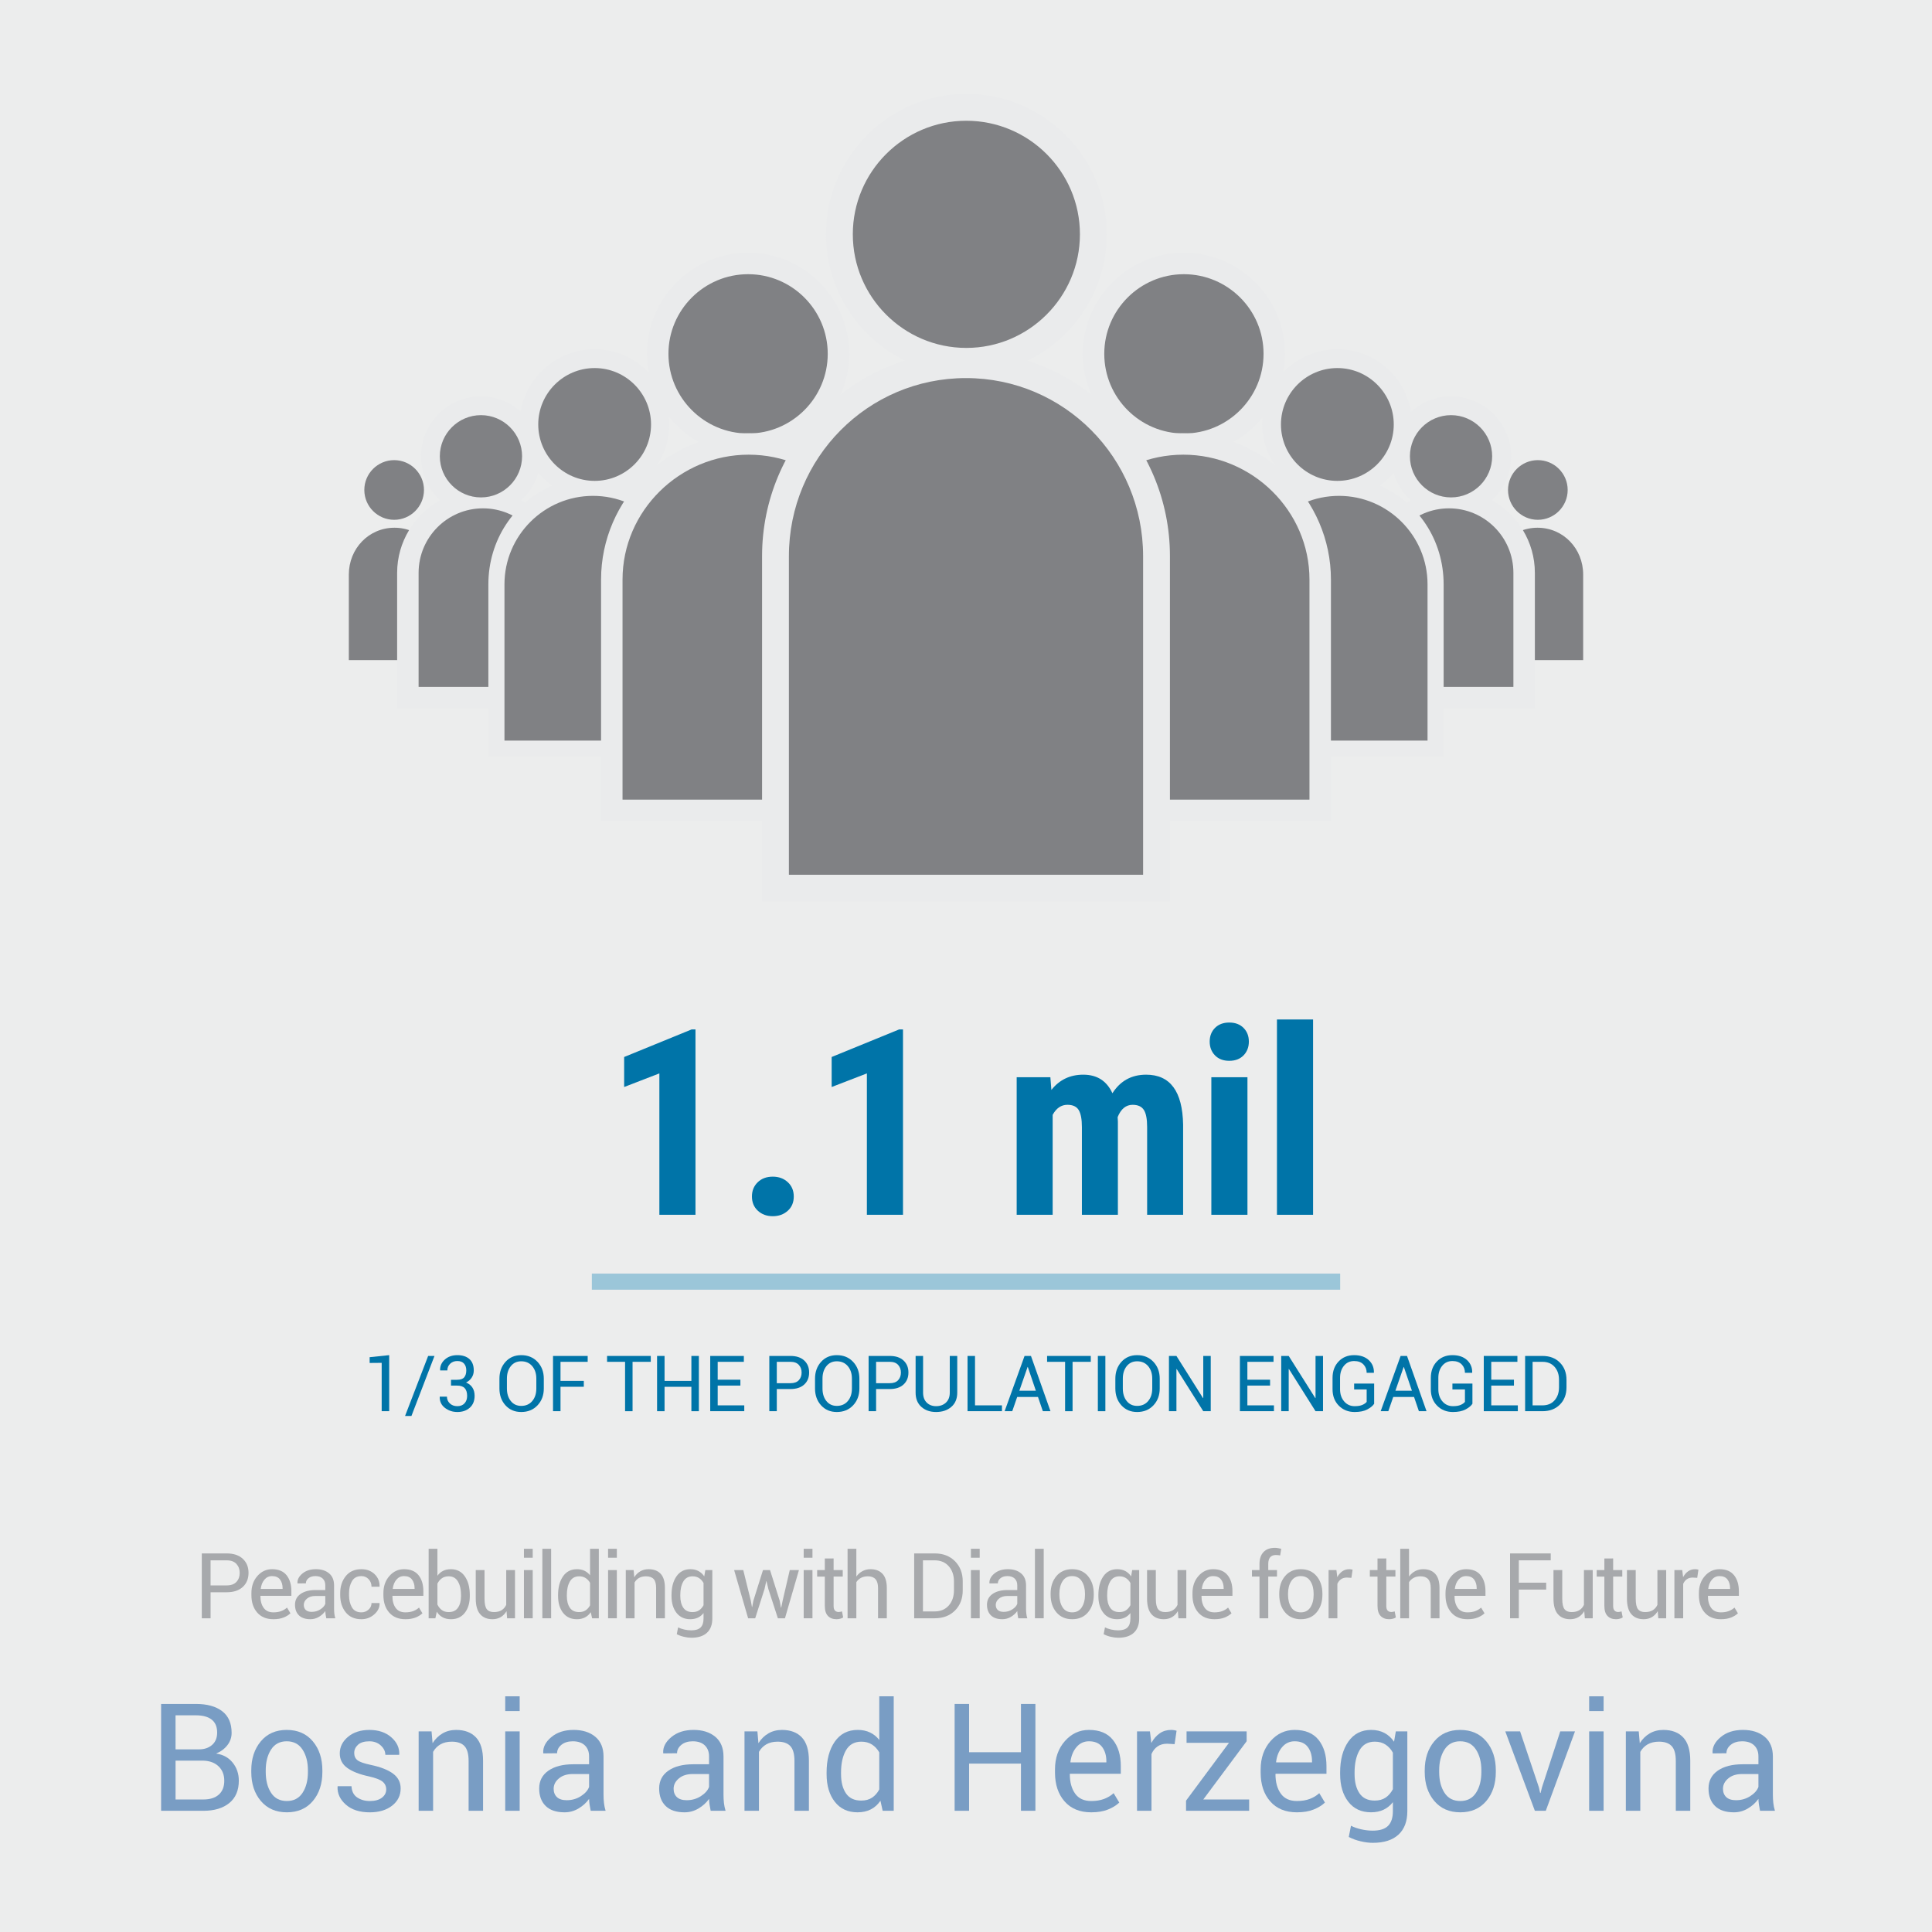 <?xml version="1.0" encoding="utf-8"?>
<!-- Generator: Adobe Illustrator 16.0.0, SVG Export Plug-In . SVG Version: 6.00 Build 0)  -->
<!DOCTYPE svg PUBLIC "-//W3C//DTD SVG 1.1//EN" "http://www.w3.org/Graphics/SVG/1.1/DTD/svg11.dtd">
<svg version="1.1" xmlns="http://www.w3.org/2000/svg" xmlns:xlink="http://www.w3.org/1999/xlink" x="0px" y="0px" width="100%"
	 height="100%" viewBox="0 0 360 360" enable-background="new 0 0 360 360" xml:space="preserve" class="c-infographic-svg">
<g id="Layer_1">
	<g>
		<rect fill="#ECEDED" width="360" height="360"/>
	</g>
	<g>
		<g id="person-9">
			<g>
				<path fill="#808184" d="M286.554,96.858c3.063,0,5.56-2.496,5.56-5.56c0.003-3.065-2.497-5.559-5.56-5.559
					s-5.556,2.495-5.556,5.559S283.491,96.858,286.554,96.858z"/>
			</g>
			<g>
				<path fill="#808184" d="M286.499,98.335c-4.81,0-8.499,3.909-8.499,8.715V123h17v-15.949
					C295,102.245,291.304,98.335,286.499,98.335z"/>
			</g>
		</g>
		<g id="person-8">
			<g>
				<path fill="#808184" d="M257,130v-23.262c0-6.211,3.939-11.474,9.601-13.182c-3.21-1.5-5.536-4.762-5.536-8.535
					c0-5.19,4.173-9.413,9.362-9.413c2.51,0,4.849,0.979,6.629,2.758c1.783,1.781,2.751,4.145,2.75,6.656
					c0,3.772-2.309,7.034-5.521,8.534c5.66,1.708,9.716,6.971,9.716,13.182V130H257z"/>
			</g>
			<g>
				<path fill="#EAEBEC" d="M270.378,77.357c4.221,0,7.669,3.437,7.665,7.663c0,4.224-3.444,7.665-7.665,7.665
					c-4.224,0-7.66-3.441-7.66-7.665S266.154,77.357,270.378,77.357 M269.999,94.722c6.624,0,12.001,5.389,12.001,12.016V128h-24
					v-21.262C258,100.111,263.366,94.722,269.999,94.722 M270.378,73.857c-6.154,0-11.16,5.008-11.16,11.163
					c0,3.23,1.446,6.144,3.646,8.185c-4.73,2.661-7.863,7.729-7.863,13.533v21.32V132h3.363h24.032H286v-3.942v-21.32
					c0-5.802-3.254-10.871-7.983-13.532c2.2-2.041,3.553-4.955,3.553-8.186c0.003-2.977-1.173-5.781-3.288-7.893
					C276.17,75.019,273.355,73.857,270.378,73.857L270.378,73.857z"/>
			</g>
		</g>
		<g id="person-7">
			<g>
				<path fill="#808184" d="M231,140v-31.124c0-8.89,6.549-16.313,14.95-17.911c-5.279-1.366-9.1-6.17-9.1-11.872
					c0-6.761,5.542-12.262,12.3-12.262c3.269,0,6.368,1.276,8.688,3.594c2.322,2.32,3.61,5.398,3.607,8.669
					c0,5.607-3.621,10.348-8.772,11.801c8.593,1.44,15.327,8.955,15.327,17.98V140H231z"/>
			</g>
			<g>
				<path fill="#EAEBEC" d="M249.194,68.583c5.789,0,10.517,4.714,10.512,10.512c0,5.791-4.723,10.51-10.512,10.51
					c-5.793,0-10.506-4.719-10.506-10.51C238.688,73.299,243.401,68.583,249.194,68.583 M249.498,92.397
					c9.085,0,16.502,7.391,16.502,16.479V138h-33v-29.124C233,99.789,240.402,92.397,249.498,92.397 M249.194,65.083
					c-7.723,0-14.006,6.286-14.006,14.012c0,4.805,2.629,9.052,6.324,11.577c-6.9,3.142-11.513,10.121-11.513,18.205v29.003V141
					h3.104h32.828H269v-3.121v-29.003c0-8.237-4.779-15.326-11.89-18.378c3.557-2.543,5.988-6.708,5.988-11.404
					c0.003-3.736-1.402-7.255-4.056-9.906C256.393,66.541,252.93,65.083,249.194,65.083L249.194,65.083z"/>
			</g>
		</g>
		<g id="person-6">
			<g>
				<g>
					<path class="person-head" fill="#808184" d="M220.6,82.777c-9.283,0-16.836-7.556-16.836-16.843s7.553-16.843,16.836-16.843
						c4.49,0,8.718,1.753,11.904,4.937c3.189,3.187,4.944,7.416,4.939,11.908C237.443,75.222,229.888,82.777,220.6,82.777z"/>
				</g>
				<g>
					<path  fill="#EAEBEC" d="M220.6,51.092c8.176,0,14.852,6.656,14.844,14.843c0,8.179-6.668,14.843-14.844,14.843
						c-8.18,0-14.836-6.664-14.836-14.843C205.764,57.753,212.42,51.092,220.6,51.092 M220.6,47.092
						c-10.386,0-18.836,8.453-18.836,18.843s8.45,18.843,18.836,18.843c10.391,0,18.844-8.453,18.844-18.843
						c0.005-5.024-1.958-9.756-5.526-13.321C230.354,49.053,225.624,47.092,220.6,47.092L220.6,47.092z"/>
				</g>
			</g>
			<g>
				<g>
					<path class="person-body" fill="#808184" d="M195,151v-43.007c0-13.935,11.565-25.271,25.499-25.271c13.936,0,25.501,11.336,25.501,25.271V151H195z
						"/>
				</g>
				<g>
					<path fill="#EAEBEC" d="M220.499,84.722c12.828,0,23.501,10.437,23.501,23.271V149h-47v-41.007
						C197,95.159,207.653,84.722,220.499,84.722 M220.499,80.722c-15.037,0-27.499,12.233-27.499,27.271v41.289V153h4.33h46.542H248
						v-3.718v-41.289C248,92.956,235.537,80.722,220.499,80.722L220.499,80.722z"/>
				</g>
			</g>
		</g>
		<g id="person-1">
			<g>
				<path fill="#808184" d="M73.446,96.858c-3.063,0-5.56-2.496-5.56-5.56c-0.003-3.065,2.497-5.559,5.56-5.559
					s5.556,2.495,5.556,5.559S76.509,96.858,73.446,96.858z"/>
			</g>
			<g>
				<path fill="#808184" d="M73.501,98.335c4.81,0,8.499,3.909,8.499,8.715V123H65v-15.949C65,102.245,68.696,98.335,73.501,98.335z
					"/>
			</g>
		</g>
		<g id="person-2">
			<g>
				<path fill="#808184" d="M76,130v-23.262c0-6.21,4.061-11.473,9.722-13.182c-3.212-1.5-5.479-4.763-5.479-8.536
					c-0.002-2.51,0.961-4.874,2.743-6.655c1.781-1.779,4.134-2.758,6.644-2.758c5.189,0,9.407,4.223,9.407,9.413
					c0,3.773-2.425,7.035-5.636,8.535c5.661,1.709,9.6,6.972,9.6,13.182V130H76z"/>
			</g>
			<g>
				<path fill="#EAEBEC" d="M89.621,77.357c4.225,0,7.661,3.439,7.661,7.663s-3.437,7.665-7.661,7.665
					c-4.221,0-7.665-3.441-7.665-7.665C81.953,80.794,85.4,77.357,89.621,77.357 M90,94.722c6.634,0,12,5.389,12,12.016V128H78
					v-21.262C78,100.111,83.376,94.722,90,94.722 M89.621,73.857c-2.977,0-5.779,1.161-7.89,3.271
					c-2.114,2.111-3.277,4.916-3.275,7.896c0,3.229,1.326,6.143,3.526,8.183C77.254,95.867,74,100.936,74,106.738v21.32V132h3.605
					h24.031H105v-3.942v-21.32c0-5.802-3.134-10.872-7.863-13.533c2.199-2.041,3.611-4.955,3.611-8.185
					C100.748,78.865,95.775,73.857,89.621,73.857L89.621,73.857z"/>
			</g>
		</g>
		<g id="person-3">
			<g>
				<path fill="#808184" d="M92,140v-31.124c0-9.025,6.729-16.54,15.321-17.98c-5.151-1.453-8.857-6.193-8.857-11.802
					c-0.003-3.27,1.314-6.348,3.636-8.668c2.319-2.317,5.417-3.594,8.686-3.594c6.758,0,12.266,5.5,12.266,12.262
					c0,5.701-3.729,10.506-9.007,11.872c8.4,1.598,14.955,9.021,14.955,17.911V140H92z"/>
			</g>
			<g>
				<path fill="#EAEBEC" d="M110.806,68.583c5.793,0,10.506,4.717,10.506,10.512c0,5.791-4.713,10.51-10.506,10.51
					c-5.789,0-10.512-4.719-10.512-10.51C100.289,73.296,105.017,68.583,110.806,68.583 M110.501,92.397
					c9.097,0,16.499,7.391,16.499,16.479V138H94v-29.124C94,99.789,101.417,92.397,110.501,92.397 M110.806,65.083
					c-3.736,0-7.252,1.458-9.902,4.106c-2.653,2.65-4.112,6.169-4.109,9.909c0,4.695,2.538,8.858,6.096,11.401
					C95.778,93.55,91,100.639,91,108.876v29.003V141h3.069h32.828H130v-3.121v-29.003c0-8.084-4.612-15.063-11.513-18.205
					c3.696-2.525,6.226-6.773,6.226-11.578C124.712,71.368,118.528,65.083,110.806,65.083L110.806,65.083z"/>
			</g>
		</g>
		<g id="person-4">
			<g>
				<g>
					<path class="person-head" fill="#808184" d="M139.4,82.777c-9.288,0-16.844-7.556-16.844-16.843c-0.004-4.491,1.75-8.72,4.939-11.906
						c3.187-3.184,7.414-4.937,11.904-4.937c9.283,0,16.836,7.556,16.836,16.843S148.684,82.777,139.4,82.777z"/>
				</g>
				<g>
					<path fill="#EAEBEC" d="M139.4,51.092c8.18,0,14.836,6.661,14.836,14.843c0,8.179-6.656,14.843-14.836,14.843
						c-8.176,0-14.844-6.664-14.844-14.843C124.549,57.748,131.225,51.092,139.4,51.092 M139.4,47.092
						c-5.024,0-9.754,1.961-13.318,5.521c-3.568,3.565-5.531,8.297-5.526,13.325c0,10.386,8.453,18.839,18.844,18.839
						c10.386,0,18.836-8.453,18.836-18.843S149.787,47.092,139.4,47.092L139.4,47.092z"/>
				</g>
			</g>
			<g>
				<g>
					<path class="person-body" fill="#808184" d="M114,151v-43.007c0-13.935,11.566-25.271,25.501-25.271c13.934,0,25.499,11.336,25.499,25.271V151H114z
						"/>
				</g>
				<g>
					<path fill="#EAEBEC" d="M139.501,84.722c12.846,0,23.499,10.437,23.499,23.271V149h-47v-41.007
						C116,95.159,126.673,84.722,139.501,84.722 M139.501,80.722c-15.038,0-27.501,12.233-27.501,27.271v41.289V153h4.128h46.542
						H167v-3.718v-41.289C167,92.956,154.538,80.722,139.501,80.722L139.501,80.722z"/>
				</g>
			</g>
		</g>
		<g id="person-5">
			<g>
				<g>
					<path class="person-head" fill="#808184" d="M180.061,67.327c-13.042,0-23.651-10.617-23.651-23.667c0-13.046,10.609-23.661,23.651-23.661
						c6.309,0,12.249,2.463,16.727,6.936c4.48,4.477,6.945,10.417,6.94,16.727C203.728,56.71,193.11,67.327,180.061,67.327z"/>
				</g>
				<g>
					<path fill="#EAEBEC" d="M180.061,22.5c11.66,0,21.177,9.492,21.167,21.161c0,11.663-9.507,21.167-21.167,21.167
						c-11.662,0-21.151-9.503-21.151-21.167C158.909,31.999,168.398,22.5,180.061,22.5 M180.061,17.5
						c-14.42,0-26.151,11.735-26.151,26.161c0,14.428,11.731,26.167,26.151,26.167c14.429,0,26.167-11.738,26.167-26.167
						c0.006-6.975-2.719-13.544-7.674-18.494C193.604,20.223,187.037,17.5,180.061,17.5L180.061,17.5z"/>
				</g>
			</g>
			<g>
				<g>
					<path class="person-body" fill="#808184" d="M144,165v-61.371c0-19.673,16.324-35.679,35.996-35.679c19.676,0,36.004,16.005,36.004,35.679V165H144z
						"/>
				</g>
				<g>
					<path fill="#EAEBEC" d="M179.996,70.45c18.291,0,33.004,14.882,33.004,33.179V163h-66v-59.371
						C147,85.332,161.683,70.45,179.996,70.45 M179.996,65.45c-21.05,0-37.996,17.127-37.996,38.179V162.5v5.5h4.885h66.358H218
						v-5.5v-58.871C218,82.577,201.051,65.45,179.996,65.45L179.996,65.45z"/>
				</g>
			</g>
		</g>
	</g>
</g>
<g id="Layer_2">
	<g>
		<g>
			<g>
				<path fill="#799DC4" d="M30.02,337.412v-19.906h6.494c2.078,0,3.705,0.449,4.881,1.347c1.176,0.898,1.764,2.245,1.764,4.04
					c0,0.857-0.265,1.625-0.793,2.304c-0.529,0.679-1.23,1.196-2.105,1.552c1.303,0.183,2.335,0.748,3.097,1.695
					c0.761,0.948,1.142,2.064,1.142,3.35c0,1.823-0.593,3.215-1.777,4.177c-1.185,0.962-2.789,1.442-4.813,1.442H30.02z
					 M32.713,325.968h4.361c1.002,0,1.818-0.275,2.447-0.827c0.629-0.551,0.943-1.319,0.943-2.304c0-1.075-0.34-1.88-1.019-2.413
					c-0.679-0.533-1.657-0.8-2.933-0.8h-3.801V325.968z M32.713,328.074v7.232h5.195c1.23,0,2.185-0.303,2.864-0.909
					c0.679-0.606,1.019-1.465,1.019-2.577c0-1.103-0.347-1.991-1.039-2.666c-0.693-0.674-1.627-1.034-2.803-1.08h-0.178H32.713z"/>
			</g>
			<g>
				<path fill="#799DC4" d="M46.822,329.878c0-2.188,0.592-3.99,1.777-5.407c1.185-1.417,2.793-2.126,4.826-2.126
					c2.051,0,3.671,0.707,4.86,2.119c1.189,1.413,1.784,3.218,1.784,5.414v0.301c0,2.206-0.593,4.011-1.777,5.414
					c-1.185,1.404-2.798,2.105-4.84,2.105c-2.042,0-3.657-0.704-4.847-2.112s-1.784-3.21-1.784-5.407V329.878z M49.516,330.179
					c0,1.568,0.33,2.862,0.991,3.883c0.661,1.021,1.643,1.531,2.946,1.531c1.285,0,2.26-0.51,2.926-1.531
					c0.665-1.021,0.998-2.315,0.998-3.883v-0.301c0-1.549-0.335-2.839-1.005-3.869c-0.67-1.03-1.652-1.545-2.946-1.545
					c-1.285,0-2.258,0.515-2.919,1.545c-0.661,1.03-0.991,2.32-0.991,3.869V330.179z"/>
			</g>
			<g>
				<path fill="#799DC4" d="M71.965,333.433c0-0.592-0.226-1.075-0.677-1.449c-0.451-0.374-1.306-0.702-2.563-0.984
					c-1.741-0.374-3.079-0.897-4.013-1.572c-0.935-0.674-1.401-1.577-1.401-2.707c0-1.203,0.513-2.233,1.538-3.09
					c1.025-0.856,2.354-1.285,3.985-1.285c1.677,0,3.035,0.456,4.074,1.367c1.039,0.912,1.536,1.974,1.49,3.186l-0.027,0.082h-2.57
					c0-0.638-0.28-1.217-0.841-1.736s-1.27-0.779-2.126-0.779c-0.948,0-1.657,0.214-2.126,0.643
					c-0.47,0.429-0.704,0.939-0.704,1.531c0,0.583,0.203,1.035,0.608,1.354c0.405,0.319,1.242,0.611,2.509,0.875
					c1.813,0.383,3.19,0.925,4.129,1.627c0.938,0.702,1.408,1.618,1.408,2.748c0,1.313-0.531,2.384-1.593,3.213
					c-1.062,0.83-2.45,1.244-4.163,1.244c-1.887,0-3.373-0.479-4.457-1.436c-1.085-0.957-1.6-2.073-1.545-3.35l0.027-0.082h2.57
					c0.045,0.957,0.401,1.657,1.066,2.099c0.665,0.442,1.444,0.663,2.338,0.663c0.957,0,1.707-0.203,2.249-0.608
					C71.693,334.58,71.965,334.062,71.965,333.433z"/>
			</g>
			<g>
				<path fill="#799DC4" d="M80.414,322.619l0.191,2.201c0.492-0.784,1.109-1.392,1.853-1.825c0.743-0.433,1.588-0.649,2.536-0.649
					c1.595,0,2.83,0.467,3.705,1.401c0.875,0.935,1.313,2.377,1.313,4.327v9.338h-2.693v-9.283c0-1.303-0.258-2.229-0.772-2.775
					c-0.515-0.547-1.301-0.82-2.358-0.82c-0.83,0-1.534,0.167-2.112,0.499c-0.579,0.333-1.037,0.8-1.374,1.401v10.979h-2.693
					v-14.793H80.414z"/>
			</g>
			<g>
				<path fill="#799DC4" d="M96.834,318.832h-2.693v-2.748h2.693V318.832z M96.834,337.412h-2.693v-14.793h2.693V337.412z"/>
			</g>
			<g>
				<path fill="#799DC4" d="M110.068,337.412c-0.091-0.446-0.162-0.841-0.212-1.183c-0.05-0.342-0.08-0.686-0.089-1.032
					c-0.501,0.711-1.155,1.306-1.962,1.784s-1.675,0.718-2.604,0.718c-1.541,0-2.714-0.394-3.521-1.183
					c-0.807-0.788-1.21-1.875-1.21-3.261c0-1.413,0.572-2.518,1.716-3.315c1.144-0.797,2.695-1.196,4.655-1.196h2.926v-1.463
					c0-0.866-0.265-1.552-0.793-2.058c-0.529-0.506-1.276-0.759-2.242-0.759c-0.875,0-1.582,0.219-2.119,0.656
					c-0.538,0.438-0.807,0.962-0.807,1.572l-2.557,0.027l-0.027-0.082c-0.064-1.075,0.439-2.06,1.511-2.953
					c1.071-0.893,2.454-1.34,4.149-1.34c1.677,0,3.026,0.426,4.047,1.278c1.021,0.853,1.531,2.081,1.531,3.685v7.123
					c0,0.529,0.027,1.039,0.082,1.531s0.155,0.976,0.301,1.449H110.068z M105.598,335.443c0.975,0,1.854-0.25,2.639-0.752
					c0.784-0.501,1.294-1.075,1.531-1.723v-2.406h-3.021c-1.085,0-1.953,0.273-2.604,0.82c-0.652,0.547-0.978,1.189-0.978,1.928
					c0,0.656,0.205,1.176,0.615,1.559S104.795,335.443,105.598,335.443z"/>
			</g>
			<g>
				<path fill="#799DC4" d="M132.422,337.412c-0.091-0.446-0.162-0.841-0.212-1.183c-0.05-0.342-0.08-0.686-0.089-1.032
					c-0.501,0.711-1.155,1.306-1.962,1.784s-1.675,0.718-2.604,0.718c-1.541,0-2.714-0.394-3.521-1.183
					c-0.807-0.788-1.21-1.875-1.21-3.261c0-1.413,0.572-2.518,1.716-3.315c1.144-0.797,2.695-1.196,4.655-1.196h2.926v-1.463
					c0-0.866-0.265-1.552-0.793-2.058c-0.529-0.506-1.276-0.759-2.242-0.759c-0.875,0-1.582,0.219-2.119,0.656
					c-0.538,0.438-0.807,0.962-0.807,1.572l-2.557,0.027l-0.027-0.082c-0.064-1.075,0.439-2.06,1.511-2.953
					c1.071-0.893,2.454-1.34,4.149-1.34c1.677,0,3.026,0.426,4.047,1.278c1.021,0.853,1.531,2.081,1.531,3.685v7.123
					c0,0.529,0.027,1.039,0.082,1.531s0.155,0.976,0.301,1.449H132.422z M127.951,335.443c0.975,0,1.854-0.25,2.639-0.752
					c0.784-0.501,1.294-1.075,1.531-1.723v-2.406H129.1c-1.085,0-1.953,0.273-2.604,0.82c-0.652,0.547-0.978,1.189-0.978,1.928
					c0,0.656,0.205,1.176,0.615,1.559S127.149,335.443,127.951,335.443z"/>
			</g>
			<g>
				<path fill="#799DC4" d="M141.131,322.619l0.191,2.201c0.492-0.784,1.109-1.392,1.853-1.825c0.743-0.433,1.588-0.649,2.536-0.649
					c1.595,0,2.83,0.467,3.705,1.401c0.875,0.935,1.313,2.377,1.313,4.327v9.338h-2.693v-9.283c0-1.303-0.258-2.229-0.772-2.775
					c-0.515-0.547-1.301-0.82-2.358-0.82c-0.83,0-1.534,0.167-2.112,0.499c-0.579,0.333-1.037,0.8-1.374,1.401v10.979h-2.693
					v-14.793H141.131z"/>
			</g>
			<g>
				<path fill="#799DC4" d="M154.023,330.289c0-2.379,0.508-4.297,1.524-5.756c1.016-1.458,2.44-2.188,4.272-2.188
					c0.866,0,1.634,0.16,2.304,0.479c0.67,0.319,1.242,0.784,1.716,1.395v-8.135h2.693v21.328h-2.064l-0.41-1.873
					c-0.483,0.711-1.08,1.249-1.791,1.613s-1.536,0.547-2.475,0.547c-1.805,0-3.218-0.654-4.238-1.962
					c-1.021-1.308-1.531-3.028-1.531-5.161V330.289z M156.717,330.576c0,1.495,0.305,2.691,0.916,3.589
					c0.61,0.898,1.559,1.347,2.844,1.347c0.802,0,1.477-0.182,2.023-0.547c0.547-0.364,0.993-0.875,1.34-1.531v-6.904
					c-0.347-0.61-0.795-1.096-1.347-1.456c-0.552-0.36-1.215-0.54-1.989-0.54c-1.294,0-2.249,0.533-2.864,1.6
					s-0.923,2.452-0.923,4.156V330.576z"/>
			</g>
			<g>
				<path fill="#799DC4" d="M192.934,337.412h-2.693v-8.791h-9.666v8.791h-2.693v-19.906h2.693v8.996h9.666v-8.996h2.693V337.412z"
					/>
			</g>
			<g>
				<path fill="#799DC4" d="M203.338,337.699c-2.124,0-3.78-0.679-4.97-2.037c-1.189-1.358-1.784-3.145-1.784-5.359v-0.602
					c0-2.124,0.613-3.88,1.839-5.271c1.226-1.39,2.723-2.085,4.491-2.085c1.978,0,3.461,0.615,4.45,1.846
					c0.989,1.23,1.483,2.867,1.483,4.908v1.422h-9.461l-0.041,0.068c0,1.486,0.328,2.691,0.984,3.616
					c0.656,0.925,1.659,1.388,3.008,1.388c0.911,0,1.711-0.13,2.399-0.39c0.688-0.26,1.278-0.617,1.771-1.073l1.053,1.75
					c-0.529,0.511-1.226,0.941-2.092,1.292C205.603,337.523,204.559,337.699,203.338,337.699z M202.914,324.464
					c-0.939,0-1.716,0.362-2.331,1.087s-0.991,1.652-1.128,2.782l0.027,0.068h6.672v-0.219c0-1.075-0.265-1.964-0.793-2.666
					C204.833,324.815,204.017,324.464,202.914,324.464z"/>
			</g>
			<g>
				<path fill="#799DC4" d="M218.869,324.998l-1.381-0.082c-0.711,0-1.311,0.169-1.798,0.506c-0.488,0.337-0.864,0.812-1.128,1.422
					v10.568h-2.693v-14.793h2.406l0.26,2.16c0.419-0.766,0.937-1.362,1.552-1.791c0.615-0.428,1.324-0.643,2.126-0.643
					c0.2,0,0.392,0.016,0.574,0.048c0.182,0.032,0.333,0.066,0.451,0.103L218.869,324.998z"/>
			</g>
			<g>
				<path fill="#799DC4" d="M224.215,335.306h8.545v2.105h-11.758v-1.887L229,324.751h-7.902v-2.133h11.197v1.832L224.215,335.306z"
					/>
			</g>
			<g>
				<path fill="#799DC4" d="M241.66,337.699c-2.124,0-3.78-0.679-4.97-2.037c-1.189-1.358-1.784-3.145-1.784-5.359v-0.602
					c0-2.124,0.613-3.88,1.839-5.271c1.226-1.39,2.723-2.085,4.491-2.085c1.978,0,3.461,0.615,4.45,1.846
					c0.989,1.23,1.483,2.867,1.483,4.908v1.422h-9.461l-0.041,0.068c0,1.486,0.328,2.691,0.984,3.616
					c0.656,0.925,1.659,1.388,3.008,1.388c0.911,0,1.711-0.13,2.399-0.39c0.688-0.26,1.278-0.617,1.771-1.073l1.053,1.75
					c-0.529,0.511-1.226,0.941-2.092,1.292C243.925,337.523,242.881,337.699,241.66,337.699z M241.236,324.464
					c-0.939,0-1.716,0.362-2.331,1.087s-0.991,1.652-1.128,2.782l0.027,0.068h6.672v-0.219c0-1.075-0.265-1.964-0.793-2.666
					C243.155,324.815,242.339,324.464,241.236,324.464z"/>
			</g>
			<g>
				<path fill="#799DC4" d="M249.713,330.289c0-2.379,0.508-4.297,1.524-5.756c1.016-1.458,2.436-2.188,4.259-2.188
					c0.938,0,1.764,0.189,2.475,0.567c0.711,0.378,1.308,0.923,1.791,1.634l0.328-1.928h2.146v14.875
					c0,1.896-0.552,3.352-1.654,4.368c-1.103,1.016-2.693,1.524-4.771,1.524c-0.711,0-1.479-0.098-2.304-0.294
					c-0.825-0.196-1.552-0.463-2.181-0.8l0.41-2.092c0.52,0.273,1.146,0.494,1.88,0.663c0.733,0.168,1.456,0.253,2.167,0.253
					c1.313,0,2.267-0.299,2.864-0.896c0.597-0.597,0.896-1.506,0.896-2.728v-1.682c-0.483,0.62-1.062,1.089-1.736,1.408
					c-0.675,0.319-1.454,0.479-2.338,0.479c-1.805,0-3.215-0.654-4.231-1.962c-1.017-1.308-1.524-3.028-1.524-5.161V330.289z
					 M252.406,330.576c0,1.486,0.305,2.68,0.916,3.582c0.61,0.902,1.554,1.354,2.83,1.354c0.811,0,1.49-0.185,2.037-0.554
					s0.998-0.891,1.354-1.565v-6.809c-0.347-0.629-0.798-1.128-1.354-1.497c-0.556-0.369-1.226-0.554-2.01-0.554
					c-1.285,0-2.235,0.533-2.851,1.6s-0.923,2.452-0.923,4.156V330.576z"/>
			</g>
			<g>
				<path fill="#799DC4" d="M265.477,329.878c0-2.188,0.592-3.99,1.777-5.407c1.185-1.417,2.793-2.126,4.826-2.126
					c2.051,0,3.671,0.707,4.86,2.119c1.189,1.413,1.784,3.218,1.784,5.414v0.301c0,2.206-0.593,4.011-1.777,5.414
					c-1.185,1.404-2.798,2.105-4.84,2.105c-2.042,0-3.657-0.704-4.847-2.112s-1.784-3.21-1.784-5.407V329.878z M268.17,330.179
					c0,1.568,0.33,2.862,0.991,3.883c0.661,1.021,1.643,1.531,2.946,1.531c1.285,0,2.26-0.51,2.926-1.531
					c0.665-1.021,0.998-2.315,0.998-3.883v-0.301c0-1.549-0.335-2.839-1.005-3.869c-0.67-1.03-1.652-1.545-2.946-1.545
					c-1.285,0-2.258,0.515-2.919,1.545c-0.661,1.03-0.991,2.32-0.991,3.869V330.179z"/>
			</g>
			<g>
				<path fill="#799DC4" d="M286.75,333.05l0.232,1.039h0.082l0.26-1.039l3.404-10.432h2.748l-5.441,14.793h-2.037l-5.51-14.793
					h2.762L286.75,333.05z"/>
			</g>
			<g>
				<path fill="#799DC4" d="M298.809,318.832h-2.693v-2.748h2.693V318.832z M298.809,337.412h-2.693v-14.793h2.693V337.412z"/>
			</g>
			<g>
				<path fill="#799DC4" d="M305.357,322.619l0.191,2.201c0.492-0.784,1.109-1.392,1.853-1.825c0.743-0.433,1.588-0.649,2.536-0.649
					c1.595,0,2.83,0.467,3.705,1.401c0.875,0.935,1.313,2.377,1.313,4.327v9.338h-2.693v-9.283c0-1.303-0.258-2.229-0.772-2.775
					c-0.515-0.547-1.301-0.82-2.358-0.82c-0.83,0-1.534,0.167-2.112,0.499c-0.579,0.333-1.037,0.8-1.374,1.401v10.979h-2.693
					v-14.793H305.357z"/>
			</g>
			<g>
				<path fill="#799DC4" d="M327.957,337.412c-0.091-0.446-0.162-0.841-0.212-1.183c-0.05-0.342-0.08-0.686-0.089-1.032
					c-0.501,0.711-1.155,1.306-1.962,1.784s-1.675,0.718-2.604,0.718c-1.541,0-2.714-0.394-3.521-1.183
					c-0.807-0.788-1.21-1.875-1.21-3.261c0-1.413,0.572-2.518,1.716-3.315c1.144-0.797,2.695-1.196,4.655-1.196h2.926v-1.463
					c0-0.866-0.265-1.552-0.793-2.058c-0.529-0.506-1.276-0.759-2.242-0.759c-0.875,0-1.582,0.219-2.119,0.656
					c-0.538,0.438-0.807,0.962-0.807,1.572l-2.557,0.027l-0.027-0.082c-0.064-1.075,0.439-2.06,1.511-2.953
					c1.071-0.893,2.454-1.34,4.149-1.34c1.677,0,3.026,0.426,4.047,1.278c1.021,0.853,1.531,2.081,1.531,3.685v7.123
					c0,0.529,0.027,1.039,0.082,1.531s0.155,0.976,0.301,1.449H327.957z M323.486,335.443c0.975,0,1.854-0.25,2.639-0.752
					c0.784-0.501,1.294-1.075,1.531-1.723v-2.406h-3.021c-1.085,0-1.953,0.273-2.604,0.82c-0.652,0.547-0.978,1.189-0.978,1.928
					c0,0.656,0.205,1.176,0.615,1.559S322.684,335.443,323.486,335.443z"/>
			</g>
		</g>
		<g>
			<g>
				<path fill="#A7A9AC" d="M39.238,296.695v4.848h-1.635v-12.086h4.624c1.29,0,2.292,0.332,3.009,0.996
					c0.716,0.664,1.075,1.538,1.075,2.623c0,1.096-0.358,1.973-1.075,2.631c-0.717,0.659-1.72,0.988-3.009,0.988H39.238z
					 M39.238,295.417h2.988c0.819,0,1.431-0.22,1.834-0.66c0.404-0.439,0.606-0.994,0.606-1.664s-0.204-1.229-0.61-1.677
					c-0.407-0.448-1.017-0.672-1.831-0.672h-2.988V295.417z"/>
			</g>
			<g>
				<path fill="#A7A9AC" d="M50.947,301.717c-1.29,0-2.295-0.412-3.017-1.236c-0.723-0.824-1.083-1.909-1.083-3.254v-0.365
					c0-1.289,0.372-2.356,1.117-3.2c0.744-0.844,1.653-1.266,2.727-1.266c1.201,0,2.102,0.374,2.702,1.12
					c0.6,0.748,0.9,1.741,0.9,2.98v0.863h-5.744l-0.025,0.041c0,0.902,0.199,1.635,0.598,2.196s1.007,0.843,1.826,0.843
					c0.553,0,1.039-0.079,1.457-0.237c0.418-0.157,0.776-0.375,1.075-0.651l0.639,1.063c-0.321,0.31-0.744,0.571-1.27,0.784
					S51.689,301.717,50.947,301.717z M50.69,293.682c-0.57,0-1.042,0.221-1.415,0.66c-0.374,0.44-0.602,1.003-0.685,1.689
					l0.017,0.041h4.051v-0.133c0-0.652-0.161-1.192-0.481-1.618S51.359,293.682,50.69,293.682z"/>
			</g>
			<g>
				<path fill="#A7A9AC" d="M60.797,301.543c-0.055-0.271-0.098-0.511-0.129-0.718c-0.03-0.208-0.048-0.417-0.054-0.627
					c-0.304,0.432-0.701,0.793-1.191,1.083c-0.489,0.291-1.017,0.436-1.581,0.436c-0.935,0-1.647-0.239-2.138-0.718
					c-0.489-0.479-0.734-1.139-0.734-1.979c0-0.857,0.347-1.528,1.042-2.013c0.694-0.484,1.636-0.727,2.826-0.727h1.776v-0.888
					c0-0.526-0.161-0.942-0.481-1.25c-0.321-0.307-0.775-0.461-1.361-0.461c-0.531,0-0.96,0.133-1.287,0.398s-0.49,0.584-0.49,0.955
					l-1.552,0.017l-0.017-0.05c-0.039-0.653,0.267-1.251,0.917-1.793c0.65-0.542,1.49-0.813,2.519-0.813
					c1.018,0,1.837,0.259,2.457,0.776s0.93,1.263,0.93,2.236v4.325c0,0.321,0.017,0.631,0.05,0.93s0.094,0.592,0.183,0.88H60.797z
					 M58.083,300.348c0.592,0,1.126-0.152,1.602-0.457c0.476-0.304,0.786-0.652,0.93-1.045v-1.461H58.78
					c-0.659,0-1.186,0.166-1.582,0.498c-0.396,0.332-0.593,0.722-0.593,1.17c0,0.398,0.125,0.714,0.374,0.946
					S57.596,300.348,58.083,300.348z"/>
			</g>
			<g>
				<path fill="#A7A9AC" d="M67.343,300.439c0.503,0,0.943-0.168,1.32-0.503s0.564-0.745,0.564-1.232h1.478l0.025,0.05
					c0.022,0.774-0.31,1.462-0.996,2.063s-1.483,0.9-2.391,0.9c-1.262,0-2.236-0.429-2.922-1.286s-1.029-1.926-1.029-3.204v-0.349
					c0-1.268,0.344-2.331,1.034-3.191c0.688-0.86,1.661-1.291,2.917-1.291c1.001,0,1.822,0.31,2.461,0.93
					c0.639,0.62,0.947,1.381,0.925,2.282l-0.017,0.051h-1.486c0-0.549-0.179-1.015-0.535-1.399
					c-0.357-0.385-0.807-0.577-1.349-0.577c-0.802,0-1.388,0.312-1.755,0.935c-0.368,0.622-0.552,1.376-0.552,2.262v0.349
					c0,0.902,0.181,1.663,0.543,2.283C65.942,300.129,66.53,300.439,67.343,300.439z"/>
			</g>
			<g>
				<path fill="#A7A9AC" d="M75.541,301.717c-1.29,0-2.295-0.412-3.017-1.236c-0.723-0.824-1.083-1.909-1.083-3.254v-0.365
					c0-1.289,0.372-2.356,1.117-3.2c0.744-0.844,1.653-1.266,2.727-1.266c1.201,0,2.102,0.374,2.702,1.12
					c0.6,0.748,0.9,1.741,0.9,2.98v0.863h-5.744l-0.025,0.041c0,0.902,0.199,1.635,0.598,2.196s1.007,0.843,1.826,0.843
					c0.553,0,1.039-0.079,1.457-0.237c0.418-0.157,0.776-0.375,1.075-0.651l0.639,1.063c-0.321,0.31-0.744,0.571-1.27,0.784
					S76.283,301.717,75.541,301.717z M75.284,293.682c-0.57,0-1.042,0.221-1.415,0.66c-0.374,0.44-0.602,1.003-0.685,1.689
					l0.017,0.041h4.051v-0.133c0-0.652-0.161-1.192-0.481-1.618S75.953,293.682,75.284,293.682z"/>
			</g>
			<g>
				<path fill="#A7A9AC" d="M87.541,297.393c0,1.295-0.311,2.34-0.934,3.134c-0.622,0.794-1.479,1.19-2.569,1.19
					c-0.598,0-1.117-0.117-1.556-0.353c-0.44-0.235-0.804-0.582-1.092-1.042l-0.266,1.221h-1.253v-12.949h1.635v5.03
					c0.282-0.398,0.632-0.703,1.05-0.913c0.418-0.21,0.906-0.315,1.465-0.315c1.107,0,1.97,0.442,2.59,1.328s0.93,2.05,0.93,3.495
					V297.393z M85.905,297.219c0-1.029-0.189-1.869-0.568-2.52c-0.379-0.65-0.956-0.976-1.731-0.976
					c-0.503,0-0.928,0.123-1.274,0.369c-0.346,0.246-0.622,0.577-0.826,0.992v3.894c0.21,0.442,0.485,0.788,0.826,1.037
					c0.34,0.249,0.771,0.373,1.291,0.373c0.769,0,1.342-0.273,1.718-0.821s0.564-1.272,0.564-2.175V297.219z"/>
			</g>
			<g>
				<path fill="#A7A9AC" d="M94.385,300.215c-0.282,0.481-0.645,0.853-1.087,1.112s-0.955,0.39-1.536,0.39
					c-0.979,0-1.743-0.313-2.291-0.938s-0.822-1.6-0.822-2.922v-5.296h1.635v5.313c0,0.957,0.141,1.616,0.423,1.976
					s0.722,0.539,1.32,0.539c0.581,0,1.061-0.117,1.44-0.353c0.379-0.235,0.665-0.568,0.859-1v-6.475h1.635v8.981h-1.469
					L94.385,300.215z"/>
			</g>
			<g>
				<path fill="#A7A9AC" d="M99.263,290.262h-1.635v-1.668h1.635V290.262z M99.263,301.543h-1.635v-8.981h1.635V301.543z"/>
			</g>
			<g>
				<path fill="#A7A9AC" d="M102.696,301.543h-1.635v-12.949h1.635V301.543z"/>
			</g>
			<g>
				<path fill="#A7A9AC" d="M103.988,297.219c0-1.445,0.309-2.609,0.926-3.495c0.617-0.886,1.481-1.328,2.594-1.328
					c0.526,0,0.992,0.097,1.398,0.29c0.407,0.194,0.754,0.477,1.042,0.848v-4.939h1.635v12.949h-1.253l-0.249-1.137
					c-0.293,0.432-0.656,0.758-1.087,0.979c-0.432,0.222-0.933,0.332-1.502,0.332c-1.096,0-1.954-0.396-2.573-1.19
					s-0.93-1.839-0.93-3.134V297.219z M105.623,297.393c0,0.907,0.186,1.634,0.556,2.179s0.946,0.817,1.727,0.817
					c0.487,0,0.896-0.11,1.229-0.332c0.332-0.221,0.603-0.531,0.813-0.93v-4.191c-0.21-0.371-0.483-0.665-0.817-0.884
					c-0.335-0.219-0.738-0.328-1.208-0.328c-0.786,0-1.365,0.323-1.739,0.972c-0.373,0.646-0.56,1.488-0.56,2.523V297.393z"/>
			</g>
			<g>
				<path fill="#A7A9AC" d="M114.941,290.262h-1.635v-1.668h1.635V290.262z M114.941,301.543h-1.635v-8.981h1.635V301.543z"/>
			</g>
			<g>
				<path fill="#A7A9AC" d="M118.067,292.562l0.116,1.337c0.299-0.477,0.674-0.846,1.125-1.108c0.451-0.263,0.964-0.395,1.54-0.395
					c0.968,0,1.718,0.283,2.25,0.851s0.797,1.443,0.797,2.627v5.67h-1.635v-5.637c0-0.791-0.156-1.353-0.469-1.685
					c-0.313-0.332-0.79-0.498-1.432-0.498c-0.503,0-0.931,0.101-1.283,0.303c-0.351,0.202-0.629,0.485-0.834,0.851v6.666h-1.635
					v-8.981H118.067z"/>
			</g>
			<g>
				<path fill="#A7A9AC" d="M125.128,297.219c0-1.445,0.309-2.609,0.926-3.495c0.617-0.886,1.479-1.328,2.585-1.328
					c0.57,0,1.071,0.115,1.502,0.345s0.794,0.561,1.087,0.992l0.199-1.171h1.303v9.031c0,1.151-0.335,2.035-1.004,2.652
					s-1.635,0.925-2.897,0.925c-0.432,0-0.898-0.059-1.398-0.178c-0.501-0.119-0.942-0.281-1.324-0.486l0.249-1.27
					c0.315,0.166,0.696,0.3,1.142,0.402c0.445,0.103,0.884,0.154,1.315,0.154c0.797,0,1.376-0.182,1.739-0.544
					c0.362-0.362,0.543-0.915,0.543-1.656v-1.021c-0.293,0.376-0.645,0.661-1.054,0.854s-0.883,0.29-1.419,0.29
					c-1.096,0-1.952-0.396-2.569-1.19c-0.617-0.794-0.926-1.839-0.926-3.134V297.219z M126.763,297.393
					c0,0.902,0.186,1.627,0.556,2.175s0.943,0.821,1.718,0.821c0.493,0,0.905-0.111,1.237-0.336c0.332-0.224,0.606-0.541,0.822-0.95
					v-4.134c-0.21-0.382-0.484-0.685-0.822-0.909c-0.337-0.224-0.744-0.336-1.22-0.336c-0.78,0-1.357,0.323-1.731,0.972
					c-0.373,0.646-0.56,1.488-0.56,2.523V297.393z"/>
			</g>
			<g>
				<path fill="#A7A9AC" d="M139.905,298.272l0.208,1.153h0.05l0.216-1.153l1.793-5.711h1.312l1.801,5.711l0.232,1.286h0.05
					l0.266-1.286l1.328-5.711h1.71l-2.606,8.981h-1.32l-1.776-5.471l-0.34-1.428h-0.05l-0.315,1.428l-1.743,5.471h-1.32
					l-2.606-8.981h1.702L139.905,298.272z"/>
			</g>
			<g>
				<path fill="#A7A9AC" d="M151.39,290.262h-1.635v-1.668h1.635V290.262z M151.39,301.543h-1.635v-8.981h1.635V301.543z"/>
			</g>
			<g>
				<path fill="#A7A9AC" d="M155.33,290.395v2.167h1.702v1.212h-1.702v5.453c0,0.421,0.087,0.717,0.261,0.889
					c0.175,0.172,0.406,0.258,0.693,0.258c0.094,0,0.199-0.013,0.315-0.038c0.116-0.024,0.213-0.051,0.291-0.079l0.224,1.121
					c-0.122,0.1-0.302,0.182-0.54,0.245s-0.473,0.095-0.706,0.095c-0.664,0-1.192-0.2-1.585-0.602s-0.589-1.03-0.589-1.889v-5.453
					h-1.428v-1.212h1.428v-2.167H155.33z"/>
			</g>
			<g>
				<path fill="#A7A9AC" d="M159.568,293.766c0.31-0.432,0.69-0.769,1.142-1.009c0.451-0.241,0.95-0.361,1.498-0.361
					c0.958,0,1.703,0.288,2.237,0.863c0.534,0.575,0.801,1.461,0.801,2.656v5.628h-1.635v-5.645c0-0.741-0.159-1.289-0.477-1.644
					c-0.318-0.354-0.793-0.531-1.424-0.531c-0.487,0-0.91,0.096-1.27,0.286c-0.36,0.191-0.65,0.458-0.872,0.801v6.732h-1.635
					v-12.949h1.635V293.766z"/>
			</g>
			<g>
				<path fill="#A7A9AC" d="M170.344,301.543v-12.086h3.802c1.577,0,2.846,0.485,3.806,1.457c0.96,0.971,1.44,2.226,1.44,3.764
					v1.652c0,1.544-0.48,2.799-1.44,3.765c-0.96,0.966-2.229,1.448-3.806,1.448H170.344z M171.979,290.744v9.521h2.167
					c1.118,0,1.999-0.368,2.644-1.104c0.645-0.735,0.967-1.679,0.967-2.83v-1.668c0-1.141-0.322-2.078-0.967-2.814
					c-0.645-0.736-1.526-1.104-2.644-1.104H171.979z"/>
			</g>
			<g>
				<path fill="#A7A9AC" d="M182.551,290.262h-1.635v-1.668h1.635V290.262z M182.551,301.543h-1.635v-8.981h1.635V301.543z"/>
			</g>
			<g>
				<path fill="#A7A9AC" d="M189.736,301.543c-0.055-0.271-0.098-0.511-0.129-0.718c-0.03-0.208-0.048-0.417-0.054-0.627
					c-0.304,0.432-0.701,0.793-1.191,1.083c-0.489,0.291-1.017,0.436-1.581,0.436c-0.935,0-1.647-0.239-2.138-0.718
					c-0.489-0.479-0.734-1.139-0.734-1.979c0-0.857,0.347-1.528,1.042-2.013c0.694-0.484,1.636-0.727,2.826-0.727h1.776v-0.888
					c0-0.526-0.161-0.942-0.481-1.25c-0.321-0.307-0.775-0.461-1.361-0.461c-0.531,0-0.96,0.133-1.287,0.398s-0.49,0.584-0.49,0.955
					l-1.552,0.017l-0.017-0.05c-0.039-0.653,0.267-1.251,0.917-1.793c0.65-0.542,1.49-0.813,2.519-0.813
					c1.018,0,1.837,0.259,2.457,0.776s0.93,1.263,0.93,2.236v4.325c0,0.321,0.017,0.631,0.05,0.93s0.094,0.592,0.183,0.88H189.736z
					 M187.022,300.348c0.592,0,1.126-0.152,1.602-0.457c0.476-0.304,0.786-0.652,0.93-1.045v-1.461h-1.834
					c-0.659,0-1.186,0.166-1.582,0.498c-0.396,0.332-0.593,0.722-0.593,1.17c0,0.398,0.125,0.714,0.374,0.946
					S186.535,300.348,187.022,300.348z"/>
			</g>
			<g>
				<path fill="#A7A9AC" d="M194.481,301.543h-1.635v-12.949h1.635V301.543z"/>
			</g>
			<g>
				<path fill="#A7A9AC" d="M195.765,296.969c0-1.328,0.36-2.422,1.079-3.282s1.696-1.291,2.93-1.291
					c1.245,0,2.229,0.429,2.951,1.286c0.722,0.858,1.083,1.954,1.083,3.287v0.184c0,1.339-0.36,2.435-1.079,3.287
					c-0.719,0.852-1.699,1.277-2.938,1.277s-2.221-0.427-2.942-1.282c-0.723-0.854-1.083-1.949-1.083-3.282V296.969z M197.4,297.152
					c0,0.951,0.201,1.737,0.602,2.357c0.401,0.619,0.998,0.93,1.789,0.93c0.78,0,1.373-0.311,1.776-0.93
					c0.404-0.62,0.606-1.406,0.606-2.357v-0.184c0-0.94-0.204-1.724-0.61-2.349c-0.407-0.625-1.003-0.938-1.789-0.938
					c-0.78,0-1.371,0.313-1.772,0.938c-0.401,0.625-0.602,1.408-0.602,2.349V297.152z"/>
			</g>
			<g>
				<path fill="#A7A9AC" d="M204.668,297.219c0-1.445,0.309-2.609,0.926-3.495c0.617-0.886,1.479-1.328,2.585-1.328
					c0.57,0,1.071,0.115,1.502,0.345s0.794,0.561,1.087,0.992l0.199-1.171h1.303v9.031c0,1.151-0.335,2.035-1.004,2.652
					s-1.635,0.925-2.897,0.925c-0.432,0-0.898-0.059-1.398-0.178c-0.501-0.119-0.942-0.281-1.324-0.486l0.249-1.27
					c0.315,0.166,0.696,0.3,1.142,0.402c0.445,0.103,0.884,0.154,1.315,0.154c0.797,0,1.376-0.182,1.739-0.544
					c0.362-0.362,0.543-0.915,0.543-1.656v-1.021c-0.293,0.376-0.645,0.661-1.054,0.854s-0.883,0.29-1.419,0.29
					c-1.096,0-1.952-0.396-2.569-1.19c-0.617-0.794-0.926-1.839-0.926-3.134V297.219z M206.303,297.393
					c0,0.902,0.186,1.627,0.556,2.175s0.943,0.821,1.718,0.821c0.493,0,0.905-0.111,1.237-0.336c0.332-0.224,0.606-0.541,0.822-0.95
					v-4.134c-0.21-0.382-0.484-0.685-0.822-0.909c-0.337-0.224-0.744-0.336-1.22-0.336c-0.78,0-1.357,0.323-1.731,0.972
					c-0.373,0.646-0.56,1.488-0.56,2.523V297.393z"/>
			</g>
			<g>
				<path fill="#A7A9AC" d="M219.473,300.215c-0.282,0.481-0.645,0.853-1.087,1.112s-0.955,0.39-1.536,0.39
					c-0.979,0-1.743-0.313-2.291-0.938s-0.822-1.6-0.822-2.922v-5.296h1.635v5.313c0,0.957,0.141,1.616,0.423,1.976
					s0.722,0.539,1.32,0.539c0.581,0,1.061-0.117,1.44-0.353c0.379-0.235,0.665-0.568,0.859-1v-6.475h1.635v8.981h-1.469
					L219.473,300.215z"/>
			</g>
			<g>
				<path fill="#A7A9AC" d="M226.301,301.717c-1.29,0-2.295-0.412-3.017-1.236c-0.723-0.824-1.083-1.909-1.083-3.254v-0.365
					c0-1.289,0.372-2.356,1.117-3.2c0.744-0.844,1.653-1.266,2.727-1.266c1.201,0,2.102,0.374,2.702,1.12
					c0.6,0.748,0.9,1.741,0.9,2.98v0.863h-5.744l-0.025,0.041c0,0.902,0.199,1.635,0.598,2.196s1.007,0.843,1.826,0.843
					c0.553,0,1.039-0.079,1.457-0.237c0.418-0.157,0.776-0.375,1.075-0.651l0.639,1.063c-0.321,0.31-0.744,0.571-1.27,0.784
					S227.043,301.717,226.301,301.717z M226.044,293.682c-0.57,0-1.042,0.221-1.415,0.66c-0.374,0.44-0.602,1.003-0.685,1.689
					l0.017,0.041h4.051v-0.133c0-0.652-0.161-1.192-0.481-1.618S226.713,293.682,226.044,293.682z"/>
			</g>
			<g>
				<path fill="#A7A9AC" d="M234.687,301.543v-7.77h-1.403v-1.212h1.403v-1.138c0-0.957,0.25-1.697,0.751-2.22
					c0.5-0.523,1.199-0.784,2.096-0.784c0.188,0,0.378,0.015,0.568,0.045c0.191,0.03,0.403,0.073,0.635,0.129l-0.199,1.245
					c-0.1-0.022-0.22-0.042-0.361-0.058c-0.142-0.018-0.29-0.025-0.444-0.025c-0.476,0-0.83,0.143-1.063,0.428
					s-0.349,0.698-0.349,1.24v1.138h1.627v1.212h-1.627v7.77H234.687z"/>
			</g>
			<g>
				<path fill="#A7A9AC" d="M238.369,296.969c0-1.328,0.36-2.422,1.079-3.282s1.696-1.291,2.93-1.291
					c1.245,0,2.229,0.429,2.951,1.286c0.722,0.858,1.083,1.954,1.083,3.287v0.184c0,1.339-0.36,2.435-1.079,3.287
					c-0.719,0.852-1.699,1.277-2.938,1.277s-2.221-0.427-2.942-1.282c-0.723-0.854-1.083-1.949-1.083-3.282V296.969z
					 M240.004,297.152c0,0.951,0.201,1.737,0.602,2.357c0.401,0.619,0.998,0.93,1.789,0.93c0.78,0,1.373-0.311,1.776-0.93
					c0.404-0.62,0.606-1.406,0.606-2.357v-0.184c0-0.94-0.204-1.724-0.61-2.349c-0.407-0.625-1.003-0.938-1.789-0.938
					c-0.78,0-1.371,0.313-1.772,0.938c-0.401,0.625-0.602,1.408-0.602,2.349V297.152z"/>
			</g>
			<g>
				<path fill="#A7A9AC" d="M251.813,294.006l-0.838-0.05c-0.432,0-0.795,0.103-1.092,0.308c-0.296,0.204-0.524,0.492-0.685,0.863
					v6.416h-1.635v-8.981h1.461l0.158,1.312c0.254-0.465,0.568-0.827,0.942-1.088c0.373-0.26,0.804-0.39,1.291-0.39
					c0.122,0,0.238,0.01,0.349,0.029s0.202,0.04,0.274,0.062L251.813,294.006z"/>
			</g>
			<g>
				<path fill="#A7A9AC" d="M258.314,290.395v2.167h1.702v1.212h-1.702v5.453c0,0.421,0.087,0.717,0.261,0.889
					c0.175,0.172,0.406,0.258,0.693,0.258c0.094,0,0.199-0.013,0.315-0.038c0.116-0.024,0.213-0.051,0.291-0.079l0.224,1.121
					c-0.122,0.1-0.302,0.182-0.54,0.245s-0.473,0.095-0.706,0.095c-0.664,0-1.192-0.2-1.585-0.602s-0.589-1.03-0.589-1.889v-5.453
					h-1.428v-1.212h1.428v-2.167H258.314z"/>
			</g>
			<g>
				<path fill="#A7A9AC" d="M262.553,293.766c0.31-0.432,0.69-0.769,1.142-1.009c0.451-0.241,0.95-0.361,1.498-0.361
					c0.958,0,1.703,0.288,2.237,0.863c0.534,0.575,0.801,1.461,0.801,2.656v5.628h-1.635v-5.645c0-0.741-0.159-1.289-0.477-1.644
					c-0.318-0.354-0.793-0.531-1.424-0.531c-0.487,0-0.91,0.096-1.27,0.286c-0.36,0.191-0.65,0.458-0.872,0.801v6.732h-1.635
					v-12.949h1.635V293.766z"/>
			</g>
			<g>
				<path fill="#A7A9AC" d="M273.448,301.717c-1.29,0-2.295-0.412-3.017-1.236c-0.723-0.824-1.083-1.909-1.083-3.254v-0.365
					c0-1.289,0.372-2.356,1.117-3.2c0.744-0.844,1.653-1.266,2.727-1.266c1.201,0,2.102,0.374,2.702,1.12
					c0.6,0.748,0.9,1.741,0.9,2.98v0.863h-5.744l-0.025,0.041c0,0.902,0.199,1.635,0.598,2.196s1.007,0.843,1.826,0.843
					c0.553,0,1.039-0.079,1.457-0.237c0.418-0.157,0.776-0.375,1.075-0.651l0.639,1.063c-0.321,0.31-0.744,0.571-1.27,0.784
					S274.19,301.717,273.448,301.717z M273.191,293.682c-0.57,0-1.042,0.221-1.415,0.66c-0.374,0.44-0.602,1.003-0.685,1.689
					l0.017,0.041h4.051v-0.133c0-0.652-0.161-1.192-0.481-1.618S273.86,293.682,273.191,293.682z"/>
			</g>
			<g>
				<path fill="#A7A9AC" d="M288.109,296.197h-5.097v5.346h-1.635v-12.086h7.579v1.287h-5.943v4.166h5.097V296.197z"/>
			</g>
			<g>
				<path fill="#A7A9AC" d="M295.203,300.215c-0.282,0.481-0.645,0.853-1.087,1.112s-0.955,0.39-1.536,0.39
					c-0.979,0-1.743-0.313-2.291-0.938s-0.822-1.6-0.822-2.922v-5.296h1.635v5.313c0,0.957,0.141,1.616,0.423,1.976
					s0.722,0.539,1.32,0.539c0.581,0,1.061-0.117,1.44-0.353c0.379-0.235,0.665-0.568,0.859-1v-6.475h1.635v8.981h-1.469
					L295.203,300.215z"/>
			</g>
			<g>
				<path fill="#A7A9AC" d="M300.587,290.395v2.167h1.702v1.212h-1.702v5.453c0,0.421,0.087,0.717,0.261,0.889
					c0.175,0.172,0.406,0.258,0.693,0.258c0.094,0,0.199-0.013,0.315-0.038c0.116-0.024,0.213-0.051,0.291-0.079l0.224,1.121
					c-0.122,0.1-0.302,0.182-0.54,0.245s-0.473,0.095-0.706,0.095c-0.664,0-1.192-0.2-1.585-0.602s-0.589-1.03-0.589-1.889v-5.453
					h-1.428v-1.212h1.428v-2.167H300.587z"/>
			</g>
			<g>
				<path fill="#A7A9AC" d="M308.893,300.215c-0.282,0.481-0.645,0.853-1.087,1.112s-0.955,0.39-1.536,0.39
					c-0.979,0-1.743-0.313-2.291-0.938s-0.822-1.6-0.822-2.922v-5.296h1.635v5.313c0,0.957,0.141,1.616,0.423,1.976
					s0.722,0.539,1.32,0.539c0.581,0,1.061-0.117,1.44-0.353c0.379-0.235,0.665-0.568,0.859-1v-6.475h1.635v8.981H309
					L308.893,300.215z"/>
			</g>
			<g>
				<path fill="#A7A9AC" d="M316.252,294.006l-0.838-0.05c-0.432,0-0.795,0.103-1.092,0.308c-0.296,0.204-0.524,0.492-0.685,0.863
					v6.416h-1.635v-8.981h1.461l0.158,1.312c0.254-0.465,0.568-0.827,0.942-1.088c0.373-0.26,0.804-0.39,1.291-0.39
					c0.122,0,0.238,0.01,0.349,0.029s0.202,0.04,0.274,0.062L316.252,294.006z"/>
			</g>
			<g>
				<path fill="#A7A9AC" d="M320.665,301.717c-1.29,0-2.295-0.412-3.017-1.236c-0.723-0.824-1.083-1.909-1.083-3.254v-0.365
					c0-1.289,0.372-2.356,1.117-3.2c0.744-0.844,1.653-1.266,2.727-1.266c1.201,0,2.102,0.374,2.702,1.12
					c0.6,0.748,0.9,1.741,0.9,2.98v0.863h-5.744l-0.025,0.041c0,0.902,0.199,1.635,0.598,2.196s1.007,0.843,1.826,0.843
					c0.553,0,1.039-0.079,1.457-0.237c0.418-0.157,0.776-0.375,1.075-0.651l0.639,1.063c-0.321,0.31-0.744,0.571-1.27,0.784
					S321.406,301.717,320.665,301.717z M320.407,293.682c-0.57,0-1.042,0.221-1.415,0.66c-0.374,0.44-0.602,1.003-0.685,1.689
					l0.017,0.041h4.051v-0.133c0-0.652-0.161-1.192-0.481-1.618S321.077,293.682,320.407,293.682z"/>
			</g>
		</g>
	</g>
	<g>
		<g>
			<g>
				<path fill="#0074A8" d="M72.521,262.958h-1.4v-9.011l-2.242,0.021v-1.075l3.643-0.382V262.958z"/>
			</g>
			<g>
				<path fill="#0074A8" d="M76.667,263.842h-1.188l4.3-11.182h1.182L76.667,263.842z"/>
			</g>
			<g>
				<path fill="#0074A8" d="M85.183,257.102c0.622,0,1.062-0.154,1.319-0.463c0.257-0.309,0.385-0.742,0.385-1.298
					c0-0.519-0.14-0.938-0.42-1.255c-0.281-0.318-0.697-0.478-1.249-0.478c-0.537,0-0.982,0.166-1.333,0.499
					c-0.352,0.333-0.527,0.749-0.527,1.249h-1.329l-0.021-0.042c-0.023-0.773,0.269-1.434,0.877-1.98s1.387-0.82,2.334-0.82
					c0.957,0,1.707,0.242,2.249,0.725c0.542,0.483,0.813,1.194,0.813,2.133c0,0.481-0.126,0.919-0.378,1.315
					c-0.253,0.396-0.605,0.705-1.058,0.926c0.519,0.208,0.913,0.522,1.185,0.944s0.407,0.933,0.407,1.531
					c0,0.943-0.298,1.682-0.895,2.217c-0.596,0.535-1.371,0.803-2.323,0.803c-0.877,0-1.649-0.258-2.316-0.774
					c-0.667-0.516-0.989-1.199-0.965-2.047l0.014-0.042h1.33c0,0.5,0.18,0.92,0.541,1.262c0.36,0.342,0.826,0.513,1.396,0.513
					c0.566,0,1.012-0.175,1.337-0.527c0.325-0.351,0.488-0.81,0.488-1.375c0-0.646-0.15-1.129-0.449-1.45
					c-0.3-0.321-0.77-0.481-1.411-0.481h-1.146v-1.083H85.183z"/>
			</g>
			<g>
				<path fill="#0074A8" d="M101.33,258.729c0,1.259-0.39,2.303-1.17,3.133c-0.781,0.83-1.793,1.245-3.038,1.245
					c-1.202,0-2.18-0.415-2.932-1.245s-1.128-1.875-1.128-3.133v-1.832c0-1.254,0.376-2.298,1.128-3.133
					c0.752-0.834,1.729-1.251,2.932-1.251c1.245,0,2.257,0.416,3.038,1.248c0.78,0.833,1.17,1.878,1.17,3.137V258.729z
					 M99.937,256.882c0-0.943-0.254-1.716-0.764-2.32c-0.509-0.604-1.193-0.905-2.051-0.905c-0.812,0-1.458,0.302-1.941,0.905
					s-0.725,1.377-0.725,2.32v1.846c0,0.953,0.242,1.73,0.725,2.334s1.13,0.905,1.941,0.905c0.863,0,1.548-0.301,2.055-0.902
					s0.76-1.38,0.76-2.337V256.882z"/>
			</g>
			<g>
				<path fill="#0074A8" d="M108.785,258.403h-4.343v4.555h-1.394V252.66h6.458v1.096h-5.064v3.55h4.343V258.403z"/>
			</g>
			<g>
				<path fill="#0074A8" d="M121.262,253.756h-3.395v9.202h-1.394v-9.202h-3.353v-1.096h8.141V253.756z"/>
			</g>
			<g>
				<path fill="#0074A8" d="M130.224,262.958h-1.394v-4.548h-5v4.548h-1.394V252.66h1.394v4.654h5v-4.654h1.394V262.958z"/>
			</g>
			<g>
				<path fill="#0074A8" d="M137.961,258.184h-4.229v3.685h4.951v1.089h-6.344V252.66h6.266v1.096h-4.873v3.331h4.229V258.184z"/>
			</g>
			<g>
				<path fill="#0074A8" d="M144.745,258.828v4.13h-1.394V252.66h3.939c1.099,0,1.953,0.283,2.564,0.849s0.916,1.311,0.916,2.235
					c0,0.934-0.305,1.681-0.916,2.242s-1.465,0.842-2.564,0.842H144.745z M144.745,257.738h2.546c0.698,0,1.219-0.188,1.563-0.563
					c0.344-0.375,0.516-0.847,0.516-1.418c0-0.57-0.173-1.047-0.52-1.429s-0.866-0.573-1.56-0.573h-2.546V257.738z"/>
			</g>
			<g>
				<path fill="#0074A8" d="M160.136,258.729c0,1.259-0.391,2.303-1.171,3.133s-1.793,1.245-3.038,1.245
					c-1.202,0-2.179-0.415-2.932-1.245c-0.752-0.83-1.128-1.875-1.128-3.133v-1.832c0-1.254,0.376-2.298,1.128-3.133
					c0.752-0.834,1.729-1.251,2.932-1.251c1.245,0,2.258,0.416,3.038,1.248c0.78,0.833,1.171,1.878,1.171,3.137V258.729z
					 M158.742,256.882c0-0.943-0.255-1.716-0.764-2.32c-0.51-0.604-1.193-0.905-2.052-0.905c-0.811,0-1.458,0.302-1.941,0.905
					s-0.725,1.377-0.725,2.32v1.846c0,0.953,0.241,1.73,0.725,2.334s1.131,0.905,1.941,0.905c0.863,0,1.548-0.301,2.055-0.902
					s0.761-1.38,0.761-2.337V256.882z"/>
			</g>
			<g>
				<path fill="#0074A8" d="M163.248,258.828v4.13h-1.394V252.66h3.939c1.099,0,1.953,0.283,2.564,0.849s0.916,1.311,0.916,2.235
					c0,0.934-0.305,1.681-0.916,2.242s-1.465,0.842-2.564,0.842H163.248z M163.248,257.738h2.546c0.698,0,1.219-0.188,1.563-0.563
					c0.344-0.375,0.516-0.847,0.516-1.418c0-0.57-0.173-1.047-0.52-1.429s-0.866-0.573-1.56-0.573h-2.546V257.738z"/>
			</g>
			<g>
				<path fill="#0074A8" d="M178.37,252.66v6.839c0,1.131-0.368,2.016-1.104,2.652c-0.735,0.636-1.683,0.955-2.843,0.955
					c-1.117,0-2.032-0.319-2.744-0.958c-0.712-0.639-1.068-1.521-1.068-2.648v-6.839h1.393v6.839c0,0.788,0.226,1.404,0.676,1.85
					c0.45,0.445,1.031,0.668,1.743,0.668c0.754,0,1.369-0.223,1.843-0.668c0.474-0.446,0.711-1.062,0.711-1.85v-6.839H178.37z"/>
			</g>
			<g>
				<path fill="#0074A8" d="M181.68,261.869h5.022v1.089h-6.415V252.66h1.393V261.869z"/>
			</g>
			<g>
				<path fill="#0074A8" d="M193.414,260.306h-3.876l-0.919,2.652h-1.421l3.713-10.298h1.195l3.636,10.298h-1.422L193.414,260.306z
					 M189.941,259.139h3.076l-1.499-4.42h-0.042L189.941,259.139z"/>
			</g>
			<g>
				<path fill="#0074A8" d="M203.252,253.756h-3.395v9.202h-1.393v-9.202h-3.353v-1.096h8.141V253.756z"/>
			</g>
			<g>
				<path fill="#0074A8" d="M205.969,262.958h-1.4V252.66h1.4V262.958z"/>
			</g>
			<g>
				<path fill="#0074A8" d="M216.098,258.729c0,1.259-0.391,2.303-1.171,3.133s-1.793,1.245-3.038,1.245
					c-1.202,0-2.179-0.415-2.932-1.245c-0.752-0.83-1.128-1.875-1.128-3.133v-1.832c0-1.254,0.376-2.298,1.128-3.133
					c0.752-0.834,1.729-1.251,2.932-1.251c1.245,0,2.258,0.416,3.038,1.248c0.78,0.833,1.171,1.878,1.171,3.137V258.729z
					 M214.704,256.882c0-0.943-0.255-1.716-0.764-2.32c-0.51-0.604-1.193-0.905-2.052-0.905c-0.811,0-1.458,0.302-1.941,0.905
					s-0.725,1.377-0.725,2.32v1.846c0,0.953,0.241,1.73,0.725,2.334s1.131,0.905,1.941,0.905c0.863,0,1.548-0.301,2.055-0.902
					s0.761-1.38,0.761-2.337V256.882z"/>
			</g>
			<g>
				<path fill="#0074A8" d="M225.604,262.958h-1.394l-4.958-7.865l-0.042,0.014v7.851h-1.393V252.66h1.393l4.958,7.858l0.042-0.014
					v-7.844h1.394V262.958z"/>
			</g>
			<g>
				<path fill="#0074A8" d="M236.659,258.184h-4.229v3.685h4.951v1.089h-6.344V252.66h6.266v1.096h-4.873v3.331h4.229V258.184z"/>
			</g>
			<g>
				<path fill="#0074A8" d="M246.525,262.958h-1.394l-4.958-7.865l-0.042,0.014v7.851h-1.394V252.66h1.394l4.958,7.858l0.042-0.014
					v-7.844h1.394V262.958z"/>
			</g>
			<g>
				<path fill="#0074A8" d="M256.053,261.572c-0.245,0.382-0.671,0.733-1.277,1.054c-0.606,0.321-1.392,0.481-2.359,0.481
					c-1.188,0-2.171-0.394-2.949-1.181c-0.778-0.787-1.167-1.806-1.167-3.055v-2.122c0-1.25,0.375-2.268,1.125-3.055
					c0.749-0.788,1.716-1.181,2.899-1.181c1.146,0,2.051,0.305,2.716,0.916c0.665,0.611,0.988,1.388,0.969,2.331l-0.014,0.042
					h-1.337c0-0.627-0.203-1.149-0.608-1.566c-0.405-0.417-0.98-0.626-1.726-0.626c-0.787,0-1.422,0.294-1.902,0.884
					c-0.481,0.59-0.722,1.337-0.722,2.242v2.136c0,0.915,0.255,1.668,0.764,2.26c0.51,0.592,1.16,0.887,1.952,0.887
					c0.608,0,1.091-0.079,1.446-0.237c0.356-0.158,0.622-0.345,0.796-0.562v-2.32h-2.334v-1.089h3.728V261.572z"/>
			</g>
			<g>
				<path fill="#0074A8" d="M263.486,260.306h-3.876l-0.919,2.652h-1.422l3.713-10.298h1.195l3.636,10.298h-1.422L263.486,260.306z
					 M260.014,259.139h3.077l-1.5-4.42h-0.042L260.014,259.139z"/>
			</g>
			<g>
				<path fill="#0074A8" d="M274.365,261.572c-0.246,0.382-0.671,0.733-1.277,1.054c-0.605,0.321-1.392,0.481-2.358,0.481
					c-1.188,0-2.172-0.394-2.95-1.181c-0.778-0.787-1.167-1.806-1.167-3.055v-2.122c0-1.25,0.375-2.268,1.125-3.055
					c0.75-0.788,1.716-1.181,2.9-1.181c1.146,0,2.051,0.305,2.716,0.916c0.665,0.611,0.987,1.388,0.969,2.331l-0.014,0.042h-1.337
					c0-0.627-0.203-1.149-0.608-1.566c-0.406-0.417-0.981-0.626-1.726-0.626c-0.788,0-1.421,0.294-1.903,0.884
					c-0.48,0.59-0.721,1.337-0.721,2.242v2.136c0,0.915,0.254,1.668,0.764,2.26c0.509,0.592,1.16,0.887,1.952,0.887
					c0.608,0,1.09-0.079,1.446-0.237c0.355-0.158,0.621-0.345,0.795-0.562v-2.32h-2.334v-1.089h3.728V261.572z"/>
			</g>
			<g>
				<path fill="#0074A8" d="M282.103,258.184h-4.229v3.685h4.951v1.089h-6.345V252.66h6.267v1.096h-4.873v3.331h4.229V258.184z"/>
			</g>
			<g>
				<path fill="#0074A8" d="M284.183,262.958V252.66h3.239c1.344,0,2.425,0.414,3.243,1.241s1.227,1.896,1.227,3.208v1.407
					c0,1.316-0.409,2.385-1.227,3.208c-0.818,0.823-1.899,1.234-3.243,1.234H284.183z M285.576,253.756v8.112h1.846
					c0.952,0,1.703-0.313,2.252-0.94s0.824-1.431,0.824-2.412v-1.421c0-0.971-0.274-1.771-0.824-2.398
					c-0.549-0.627-1.3-0.94-2.252-0.94H285.576z"/>
			</g>
		</g>
		<g>
			<g>
				<path fill="#0074A8" d="M129.593,226.359h-6.729v-26.347l-6.563,2.536v-5.592l12.581-5.142h0.711V226.359z"/>
			</g>
			<g>
				<path fill="#0074A8" d="M140.112,222.948c0-1.074,0.359-1.958,1.078-2.654c0.719-0.695,1.654-1.042,2.808-1.042
					c1.122,0,2.054,0.343,2.796,1.031c0.742,0.687,1.114,1.575,1.114,2.666c0,1.105-0.375,1.994-1.125,2.665
					c-0.75,0.672-1.679,1.007-2.784,1.007c-1.122,0-2.049-0.339-2.784-1.019C140.479,224.922,140.112,224.038,140.112,222.948z"/>
			</g>
			<g>
				<path fill="#0074A8" d="M168.26,226.359h-6.729v-26.347l-6.563,2.536v-5.592l12.582-5.142h0.71V226.359z"/>
			</g>
			<g>
				<path fill="#0074A8" d="M195.721,200.723l0.189,2.37c1.501-1.896,3.483-2.843,5.947-2.843c2.559,0,4.367,1.153,5.426,3.459
					c1.469-2.306,3.562-3.459,6.279-3.459c4.486,0,6.784,3.104,6.895,9.312v16.798h-6.705v-16.372c0-1.484-0.206-2.543-0.616-3.175
					c-0.411-0.632-1.106-0.948-2.085-0.948c-1.248,0-2.18,0.766-2.796,2.298l0.047,0.805v17.391h-6.705v-16.325
					c0-1.469-0.197-2.531-0.592-3.187s-1.098-0.983-2.109-0.983c-1.153,0-2.069,0.624-2.748,1.872v18.623h-6.705v-25.636H195.721z"
					/>
			</g>
			<g>
				<path fill="#0074A8" d="M225.408,194.089c0-1.042,0.332-1.895,0.995-2.559c0.664-0.664,1.548-0.995,2.654-0.995
					c1.105,0,1.99,0.332,2.654,0.995c0.663,0.664,0.995,1.516,0.995,2.559c0,1.027-0.328,1.88-0.983,2.559
					c-0.655,0.679-1.544,1.019-2.666,1.019s-2.01-0.34-2.666-1.019C225.736,195.969,225.408,195.116,225.408,194.089z
					 M232.445,226.359h-6.729v-25.636h6.729V226.359z"/>
			</g>
			<g>
				<path fill="#0074A8" d="M244.671,226.359h-6.729v-36.393h6.729V226.359z"/>
			</g>
		</g>
		<g opacity="0.6">
			<g>
				<rect x="110.279" y="237.318" fill="#66ABCB" width="139.443" height="3"/>
			</g>
		</g>
	</g>
</g>
</svg>
